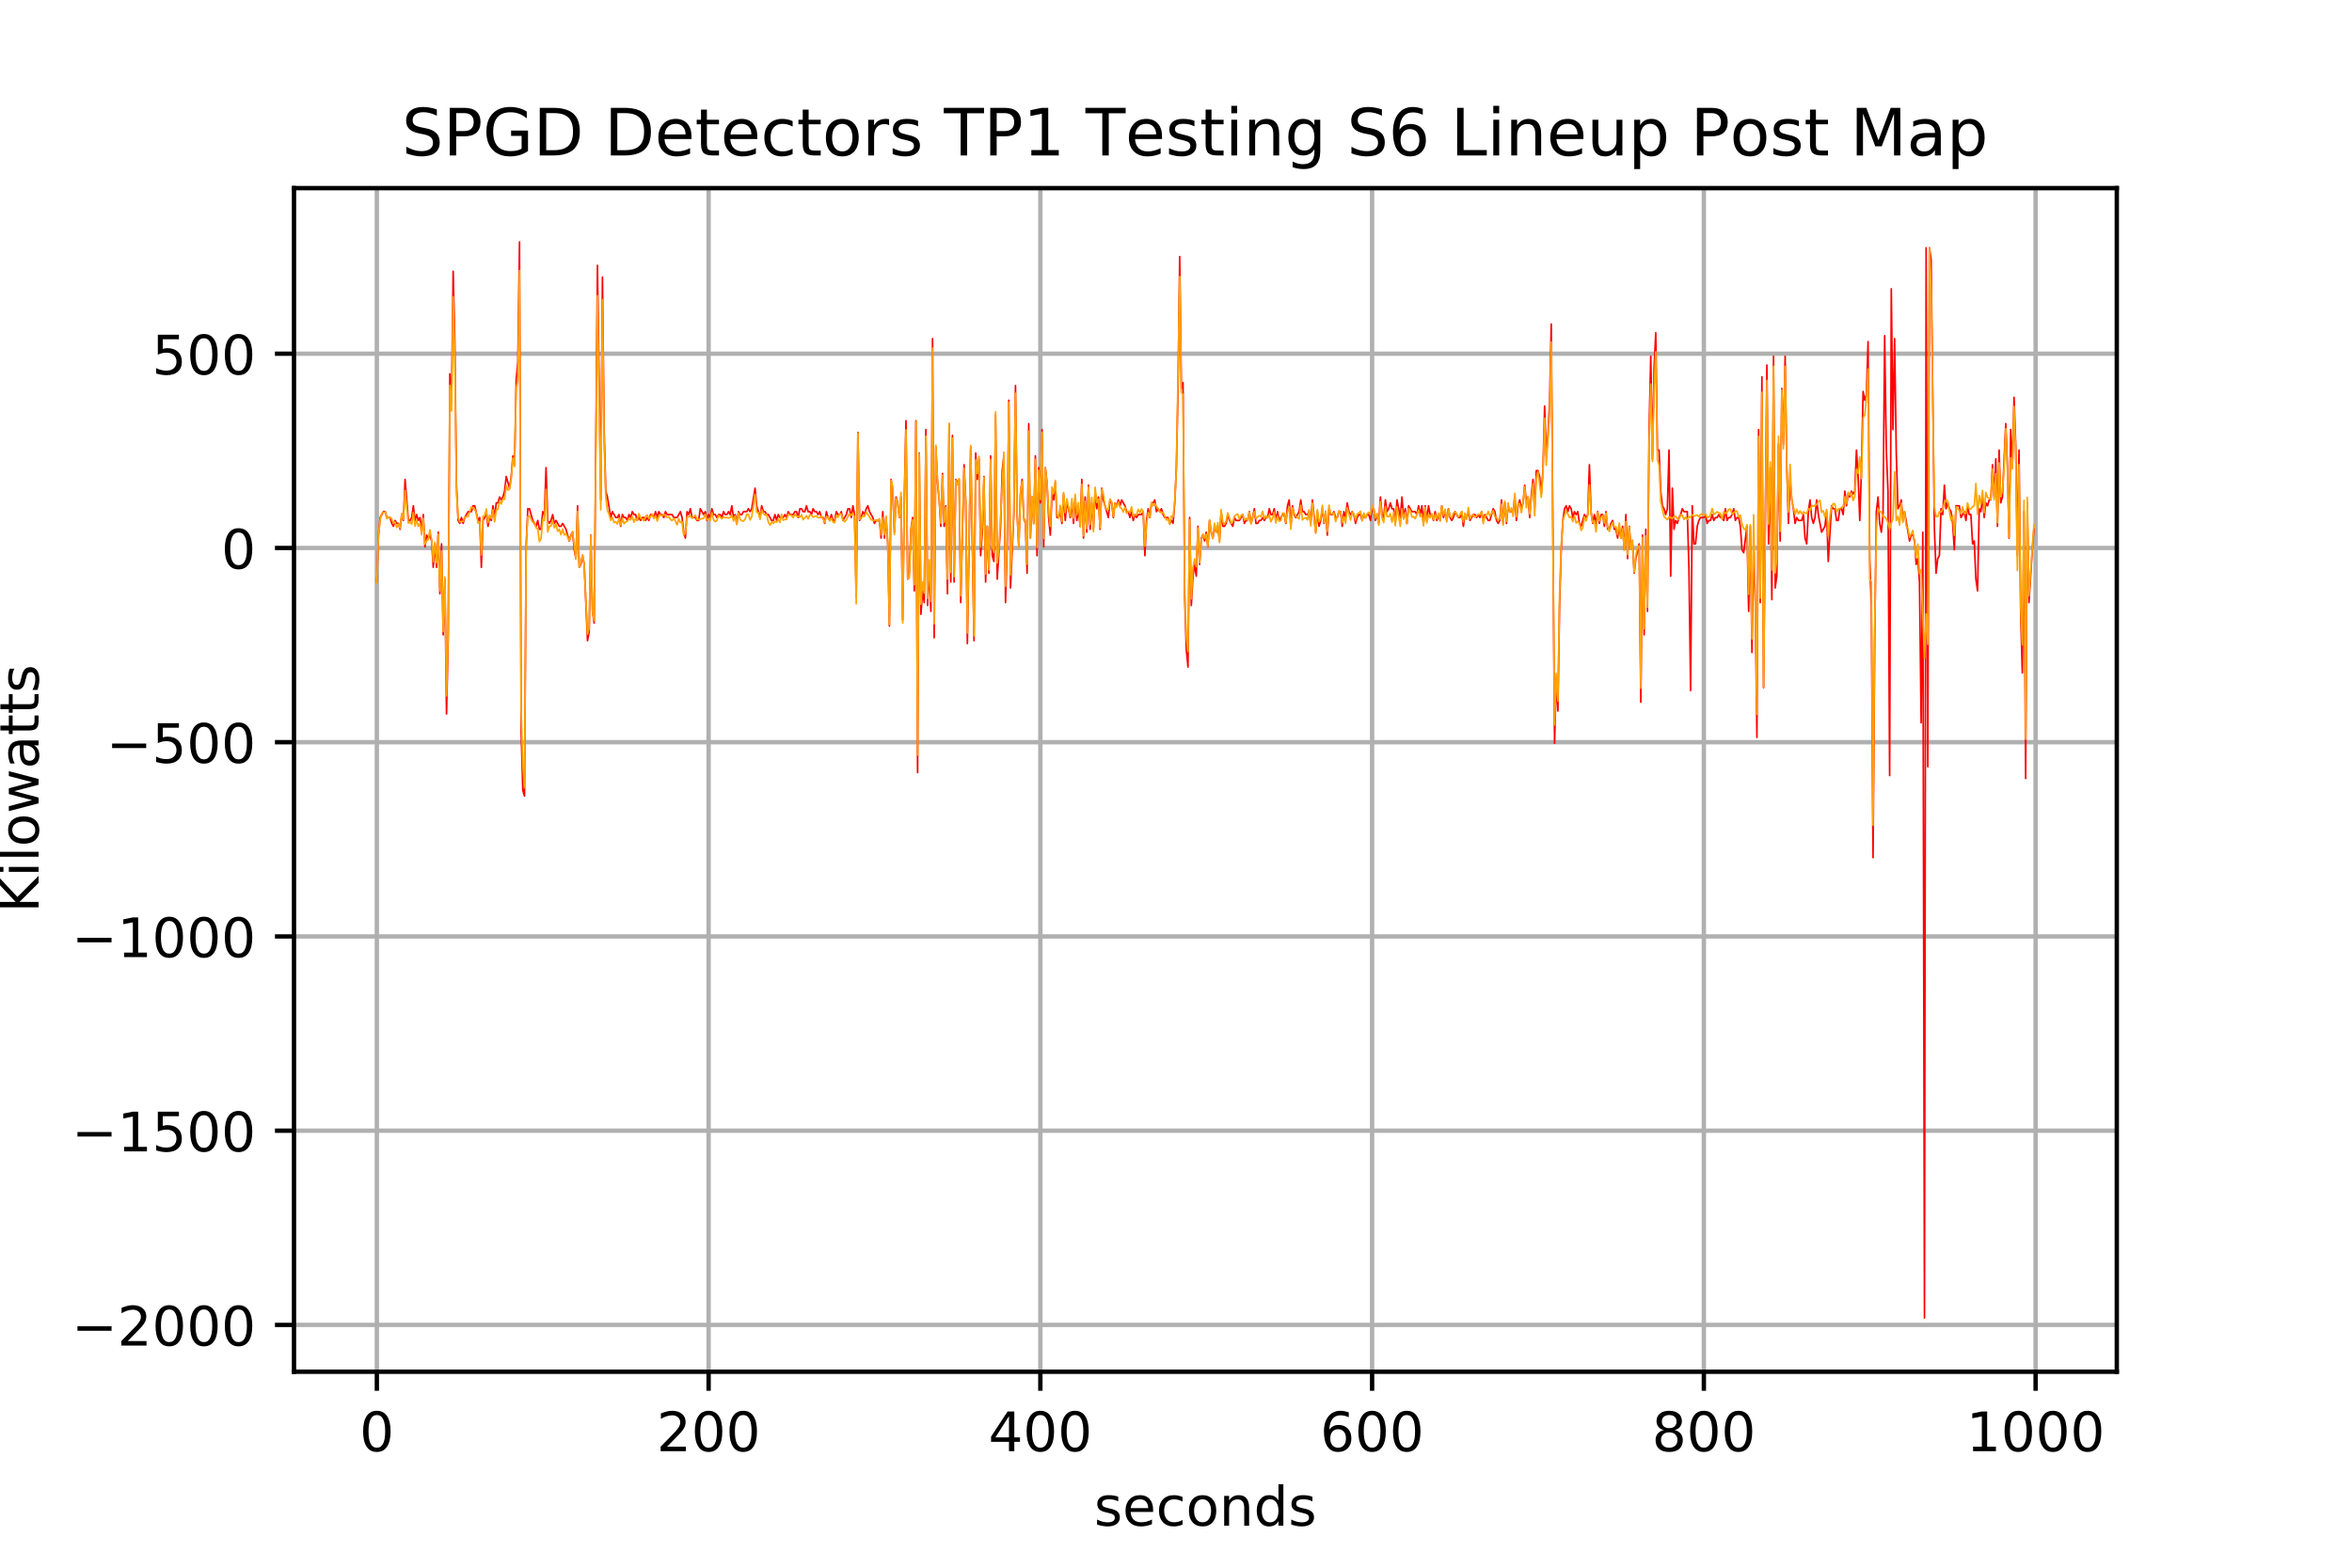 <?xml version="1.0" encoding="utf-8" standalone="no"?>
<!DOCTYPE svg PUBLIC "-//W3C//DTD SVG 1.1//EN"
  "http://www.w3.org/Graphics/SVG/1.1/DTD/svg11.dtd">
<!-- Created with matplotlib (http://matplotlib.org/) -->
<svg height="288pt" version="1.1" viewBox="0 0 432 288" width="432pt" xmlns="http://www.w3.org/2000/svg" xmlns:xlink="http://www.w3.org/1999/xlink">
 <defs>
  <style type="text/css">
*{stroke-linecap:butt;stroke-linejoin:round;}
  </style>
 </defs>
 <g id="figure_1">
  <g id="patch_1">
   <path d="M 0 288 
L 432 288 
L 432 0 
L 0 0 
z
" style="fill:#ffffff;"/>
  </g>
  <g id="axes_1">
   <g id="patch_2">
    <path d="M 54 252 
L 388.8 252 
L 388.8 34.56 
L 54 34.56 
z
" style="fill:#ffffff;"/>
   </g>
   <g id="matplotlib.axis_1">
    <g id="xtick_1">
     <g id="line2d_1">
      <path clip-path="url(#p60e25b8021)" d="M 69.218 252 
L 69.218 34.56 
" style="fill:none;stroke:#b0b0b0;stroke-linecap:square;stroke-width:0.8;"/>
     </g>
     <g id="line2d_2">
      <defs>
       <path d="M 0 0 
L 0 3.5 
" id="m011c976e9f" style="stroke:#000000;stroke-width:0.8;"/>
      </defs>
      <g>
       <use style="stroke:#000000;stroke-width:0.8;" x="69.218" xlink:href="#m011c976e9f" y="252"/>
      </g>
     </g>
     <g id="text_1">
      <!-- 0 -->
      <defs>
       <path d="M 31.781 66.406 
Q 24.172 66.406 20.328 58.906 
Q 16.5 51.422 16.5 36.375 
Q 16.5 21.391 20.328 13.891 
Q 24.172 6.391 31.781 6.391 
Q 39.453 6.391 43.281 13.891 
Q 47.125 21.391 47.125 36.375 
Q 47.125 51.422 43.281 58.906 
Q 39.453 66.406 31.781 66.406 
M 31.781 74.219 
Q 44.047 74.219 50.516 64.516 
Q 56.984 54.828 56.984 36.375 
Q 56.984 17.969 50.516 8.266 
Q 44.047 -1.422 31.781 -1.422 
Q 19.531 -1.422 13.062 8.266 
Q 6.594 17.969 6.594 36.375 
Q 6.594 54.828 13.062 64.516 
Q 19.531 74.219 31.781 74.219 
" id="DejaVuSans-30"/>
      </defs>
      <g transform="translate(66.037 266.598)scale(0.1 -0.1)">
       <use xlink:href="#DejaVuSans-30"/>
      </g>
     </g>
    </g>
    <g id="xtick_2">
     <g id="line2d_3">
      <path clip-path="url(#p60e25b8021)" d="M 130.152 252 
L 130.152 34.56 
" style="fill:none;stroke:#b0b0b0;stroke-linecap:square;stroke-width:0.8;"/>
     </g>
     <g id="line2d_4">
      <g>
       <use style="stroke:#000000;stroke-width:0.8;" x="130.152" xlink:href="#m011c976e9f" y="252"/>
      </g>
     </g>
     <g id="text_2">
      <!-- 200 -->
      <defs>
       <path d="M 19.188 8.297 
L 53.609 8.297 
L 53.609 0 
L 7.328 0 
L 7.328 8.297 
Q 12.938 14.109 22.625 23.891 
Q 32.328 33.688 34.812 36.531 
Q 39.547 41.844 41.422 45.531 
Q 43.312 49.219 43.312 52.781 
Q 43.312 58.594 39.234 62.25 
Q 35.156 65.922 28.609 65.922 
Q 23.969 65.922 18.812 64.312 
Q 13.672 62.703 7.812 59.422 
L 7.812 69.391 
Q 13.766 71.781 18.938 73 
Q 24.125 74.219 28.422 74.219 
Q 39.75 74.219 46.484 68.547 
Q 53.219 62.891 53.219 53.422 
Q 53.219 48.922 51.531 44.891 
Q 49.859 40.875 45.406 35.406 
Q 44.188 33.984 37.641 27.219 
Q 31.109 20.453 19.188 8.297 
" id="DejaVuSans-32"/>
      </defs>
      <g transform="translate(120.608 266.598)scale(0.1 -0.1)">
       <use xlink:href="#DejaVuSans-32"/>
       <use x="63.623" xlink:href="#DejaVuSans-30"/>
       <use x="127.246" xlink:href="#DejaVuSans-30"/>
      </g>
     </g>
    </g>
    <g id="xtick_3">
     <g id="line2d_5">
      <path clip-path="url(#p60e25b8021)" d="M 191.086 252 
L 191.086 34.56 
" style="fill:none;stroke:#b0b0b0;stroke-linecap:square;stroke-width:0.8;"/>
     </g>
     <g id="line2d_6">
      <g>
       <use style="stroke:#000000;stroke-width:0.8;" x="191.086" xlink:href="#m011c976e9f" y="252"/>
      </g>
     </g>
     <g id="text_3">
      <!-- 400 -->
      <defs>
       <path d="M 37.797 64.312 
L 12.891 25.391 
L 37.797 25.391 
z
M 35.203 72.906 
L 47.609 72.906 
L 47.609 25.391 
L 58.016 25.391 
L 58.016 17.188 
L 47.609 17.188 
L 47.609 0 
L 37.797 0 
L 37.797 17.188 
L 4.891 17.188 
L 4.891 26.703 
z
" id="DejaVuSans-34"/>
      </defs>
      <g transform="translate(181.542 266.598)scale(0.1 -0.1)">
       <use xlink:href="#DejaVuSans-34"/>
       <use x="63.623" xlink:href="#DejaVuSans-30"/>
       <use x="127.246" xlink:href="#DejaVuSans-30"/>
      </g>
     </g>
    </g>
    <g id="xtick_4">
     <g id="line2d_7">
      <path clip-path="url(#p60e25b8021)" d="M 252.019 252 
L 252.019 34.56 
" style="fill:none;stroke:#b0b0b0;stroke-linecap:square;stroke-width:0.8;"/>
     </g>
     <g id="line2d_8">
      <g>
       <use style="stroke:#000000;stroke-width:0.8;" x="252.019" xlink:href="#m011c976e9f" y="252"/>
      </g>
     </g>
     <g id="text_4">
      <!-- 600 -->
      <defs>
       <path d="M 33.016 40.375 
Q 26.375 40.375 22.484 35.828 
Q 18.609 31.297 18.609 23.391 
Q 18.609 15.531 22.484 10.953 
Q 26.375 6.391 33.016 6.391 
Q 39.656 6.391 43.531 10.953 
Q 47.406 15.531 47.406 23.391 
Q 47.406 31.297 43.531 35.828 
Q 39.656 40.375 33.016 40.375 
M 52.594 71.297 
L 52.594 62.312 
Q 48.875 64.062 45.094 64.984 
Q 41.312 65.922 37.594 65.922 
Q 27.828 65.922 22.672 59.328 
Q 17.531 52.734 16.797 39.406 
Q 19.672 43.656 24.016 45.922 
Q 28.375 48.188 33.594 48.188 
Q 44.578 48.188 50.953 41.516 
Q 57.328 34.859 57.328 23.391 
Q 57.328 12.156 50.688 5.359 
Q 44.047 -1.422 33.016 -1.422 
Q 20.359 -1.422 13.672 8.266 
Q 6.984 17.969 6.984 36.375 
Q 6.984 53.656 15.188 63.938 
Q 23.391 74.219 37.203 74.219 
Q 40.922 74.219 44.703 73.484 
Q 48.484 72.75 52.594 71.297 
" id="DejaVuSans-36"/>
      </defs>
      <g transform="translate(242.475 266.598)scale(0.1 -0.1)">
       <use xlink:href="#DejaVuSans-36"/>
       <use x="63.623" xlink:href="#DejaVuSans-30"/>
       <use x="127.246" xlink:href="#DejaVuSans-30"/>
      </g>
     </g>
    </g>
    <g id="xtick_5">
     <g id="line2d_9">
      <path clip-path="url(#p60e25b8021)" d="M 312.953 252 
L 312.953 34.56 
" style="fill:none;stroke:#b0b0b0;stroke-linecap:square;stroke-width:0.8;"/>
     </g>
     <g id="line2d_10">
      <g>
       <use style="stroke:#000000;stroke-width:0.8;" x="312.953" xlink:href="#m011c976e9f" y="252"/>
      </g>
     </g>
     <g id="text_5">
      <!-- 800 -->
      <defs>
       <path d="M 31.781 34.625 
Q 24.75 34.625 20.719 30.859 
Q 16.703 27.094 16.703 20.516 
Q 16.703 13.922 20.719 10.156 
Q 24.75 6.391 31.781 6.391 
Q 38.812 6.391 42.859 10.172 
Q 46.922 13.969 46.922 20.516 
Q 46.922 27.094 42.891 30.859 
Q 38.875 34.625 31.781 34.625 
M 21.922 38.812 
Q 15.578 40.375 12.031 44.719 
Q 8.5 49.078 8.5 55.328 
Q 8.5 64.062 14.719 69.141 
Q 20.953 74.219 31.781 74.219 
Q 42.672 74.219 48.875 69.141 
Q 55.078 64.062 55.078 55.328 
Q 55.078 49.078 51.531 44.719 
Q 48 40.375 41.703 38.812 
Q 48.828 37.156 52.797 32.312 
Q 56.781 27.484 56.781 20.516 
Q 56.781 9.906 50.312 4.234 
Q 43.844 -1.422 31.781 -1.422 
Q 19.734 -1.422 13.25 4.234 
Q 6.781 9.906 6.781 20.516 
Q 6.781 27.484 10.781 32.312 
Q 14.797 37.156 21.922 38.812 
M 18.312 54.391 
Q 18.312 48.734 21.844 45.562 
Q 25.391 42.391 31.781 42.391 
Q 38.141 42.391 41.719 45.562 
Q 45.312 48.734 45.312 54.391 
Q 45.312 60.062 41.719 63.234 
Q 38.141 66.406 31.781 66.406 
Q 25.391 66.406 21.844 63.234 
Q 18.312 60.062 18.312 54.391 
" id="DejaVuSans-38"/>
      </defs>
      <g transform="translate(303.409 266.598)scale(0.1 -0.1)">
       <use xlink:href="#DejaVuSans-38"/>
       <use x="63.623" xlink:href="#DejaVuSans-30"/>
       <use x="127.246" xlink:href="#DejaVuSans-30"/>
      </g>
     </g>
    </g>
    <g id="xtick_6">
     <g id="line2d_11">
      <path clip-path="url(#p60e25b8021)" d="M 373.886 252 
L 373.886 34.56 
" style="fill:none;stroke:#b0b0b0;stroke-linecap:square;stroke-width:0.8;"/>
     </g>
     <g id="line2d_12">
      <g>
       <use style="stroke:#000000;stroke-width:0.8;" x="373.886" xlink:href="#m011c976e9f" y="252"/>
      </g>
     </g>
     <g id="text_6">
      <!-- 1000 -->
      <defs>
       <path d="M 12.406 8.297 
L 28.516 8.297 
L 28.516 63.922 
L 10.984 60.406 
L 10.984 69.391 
L 28.422 72.906 
L 38.281 72.906 
L 38.281 8.297 
L 54.391 8.297 
L 54.391 0 
L 12.406 0 
z
" id="DejaVuSans-31"/>
      </defs>
      <g transform="translate(361.161 266.598)scale(0.1 -0.1)">
       <use xlink:href="#DejaVuSans-31"/>
       <use x="63.623" xlink:href="#DejaVuSans-30"/>
       <use x="127.246" xlink:href="#DejaVuSans-30"/>
       <use x="190.869" xlink:href="#DejaVuSans-30"/>
      </g>
     </g>
    </g>
    <g id="text_7">
     <!-- seconds -->
     <defs>
      <path d="M 44.281 53.078 
L 44.281 44.578 
Q 40.484 46.531 36.375 47.5 
Q 32.281 48.484 27.875 48.484 
Q 21.188 48.484 17.844 46.438 
Q 14.5 44.391 14.5 40.281 
Q 14.5 37.156 16.891 35.375 
Q 19.281 33.594 26.516 31.984 
L 29.594 31.297 
Q 39.156 29.25 43.188 25.516 
Q 47.219 21.781 47.219 15.094 
Q 47.219 7.469 41.188 3.016 
Q 35.156 -1.422 24.609 -1.422 
Q 20.219 -1.422 15.453 -0.562 
Q 10.688 0.297 5.422 2 
L 5.422 11.281 
Q 10.406 8.688 15.234 7.391 
Q 20.062 6.109 24.812 6.109 
Q 31.156 6.109 34.562 8.281 
Q 37.984 10.453 37.984 14.406 
Q 37.984 18.062 35.516 20.016 
Q 33.062 21.969 24.703 23.781 
L 21.578 24.516 
Q 13.234 26.266 9.516 29.906 
Q 5.812 33.547 5.812 39.891 
Q 5.812 47.609 11.281 51.797 
Q 16.75 56 26.812 56 
Q 31.781 56 36.172 55.266 
Q 40.578 54.547 44.281 53.078 
" id="DejaVuSans-73"/>
      <path d="M 56.203 29.594 
L 56.203 25.203 
L 14.891 25.203 
Q 15.484 15.922 20.484 11.062 
Q 25.484 6.203 34.422 6.203 
Q 39.594 6.203 44.453 7.469 
Q 49.312 8.734 54.109 11.281 
L 54.109 2.781 
Q 49.266 0.734 44.188 -0.344 
Q 39.109 -1.422 33.891 -1.422 
Q 20.797 -1.422 13.156 6.188 
Q 5.516 13.812 5.516 26.812 
Q 5.516 40.234 12.766 48.109 
Q 20.016 56 32.328 56 
Q 43.359 56 49.781 48.891 
Q 56.203 41.797 56.203 29.594 
M 47.219 32.234 
Q 47.125 39.594 43.094 43.984 
Q 39.062 48.391 32.422 48.391 
Q 24.906 48.391 20.391 44.141 
Q 15.875 39.891 15.188 32.172 
z
" id="DejaVuSans-65"/>
      <path d="M 48.781 52.594 
L 48.781 44.188 
Q 44.969 46.297 41.141 47.344 
Q 37.312 48.391 33.406 48.391 
Q 24.656 48.391 19.812 42.844 
Q 14.984 37.312 14.984 27.297 
Q 14.984 17.281 19.812 11.734 
Q 24.656 6.203 33.406 6.203 
Q 37.312 6.203 41.141 7.25 
Q 44.969 8.297 48.781 10.406 
L 48.781 2.094 
Q 45.016 0.344 40.984 -0.531 
Q 36.969 -1.422 32.422 -1.422 
Q 20.062 -1.422 12.781 6.344 
Q 5.516 14.109 5.516 27.297 
Q 5.516 40.672 12.859 48.328 
Q 20.219 56 33.016 56 
Q 37.156 56 41.109 55.141 
Q 45.062 54.297 48.781 52.594 
" id="DejaVuSans-63"/>
      <path d="M 30.609 48.391 
Q 23.391 48.391 19.188 42.75 
Q 14.984 37.109 14.984 27.297 
Q 14.984 17.484 19.156 11.844 
Q 23.344 6.203 30.609 6.203 
Q 37.797 6.203 41.984 11.859 
Q 46.188 17.531 46.188 27.297 
Q 46.188 37.016 41.984 42.703 
Q 37.797 48.391 30.609 48.391 
M 30.609 56 
Q 42.328 56 49.016 48.375 
Q 55.719 40.766 55.719 27.297 
Q 55.719 13.875 49.016 6.219 
Q 42.328 -1.422 30.609 -1.422 
Q 18.844 -1.422 12.172 6.219 
Q 5.516 13.875 5.516 27.297 
Q 5.516 40.766 12.172 48.375 
Q 18.844 56 30.609 56 
" id="DejaVuSans-6f"/>
      <path d="M 54.891 33.016 
L 54.891 0 
L 45.906 0 
L 45.906 32.719 
Q 45.906 40.484 42.875 44.328 
Q 39.844 48.188 33.797 48.188 
Q 26.516 48.188 22.312 43.547 
Q 18.109 38.922 18.109 30.906 
L 18.109 0 
L 9.078 0 
L 9.078 54.688 
L 18.109 54.688 
L 18.109 46.188 
Q 21.344 51.125 25.703 53.562 
Q 30.078 56 35.797 56 
Q 45.219 56 50.047 50.172 
Q 54.891 44.344 54.891 33.016 
" id="DejaVuSans-6e"/>
      <path d="M 45.406 46.391 
L 45.406 75.984 
L 54.391 75.984 
L 54.391 0 
L 45.406 0 
L 45.406 8.203 
Q 42.578 3.328 38.25 0.953 
Q 33.938 -1.422 27.875 -1.422 
Q 17.969 -1.422 11.734 6.484 
Q 5.516 14.406 5.516 27.297 
Q 5.516 40.188 11.734 48.094 
Q 17.969 56 27.875 56 
Q 33.938 56 38.25 53.625 
Q 42.578 51.266 45.406 46.391 
M 14.797 27.297 
Q 14.797 17.391 18.875 11.75 
Q 22.953 6.109 30.078 6.109 
Q 37.203 6.109 41.297 11.75 
Q 45.406 17.391 45.406 27.297 
Q 45.406 37.203 41.297 42.844 
Q 37.203 48.484 30.078 48.484 
Q 22.953 48.484 18.875 42.844 
Q 14.797 37.203 14.797 27.297 
" id="DejaVuSans-64"/>
     </defs>
     <g transform="translate(200.963 280.277)scale(0.1 -0.1)">
      <use xlink:href="#DejaVuSans-73"/>
      <use x="52.1" xlink:href="#DejaVuSans-65"/>
      <use x="113.623" xlink:href="#DejaVuSans-63"/>
      <use x="168.604" xlink:href="#DejaVuSans-6f"/>
      <use x="229.785" xlink:href="#DejaVuSans-6e"/>
      <use x="293.164" xlink:href="#DejaVuSans-64"/>
      <use x="356.641" xlink:href="#DejaVuSans-73"/>
     </g>
    </g>
   </g>
   <g id="matplotlib.axis_2">
    <g id="ytick_1">
     <g id="line2d_13">
      <path clip-path="url(#p60e25b8021)" d="M 54 243.398 
L 388.8 243.398 
" style="fill:none;stroke:#b0b0b0;stroke-linecap:square;stroke-width:0.8;"/>
     </g>
     <g id="line2d_14">
      <defs>
       <path d="M 0 0 
L -3.5 0 
" id="mebaac37afb" style="stroke:#000000;stroke-width:0.8;"/>
      </defs>
      <g>
       <use style="stroke:#000000;stroke-width:0.8;" x="54" xlink:href="#mebaac37afb" y="243.398"/>
      </g>
     </g>
     <g id="text_8">
      <!-- −2000 -->
      <defs>
       <path d="M 10.594 35.5 
L 73.188 35.5 
L 73.188 27.203 
L 10.594 27.203 
z
" id="DejaVuSans-2212"/>
      </defs>
      <g transform="translate(13.17 247.197)scale(0.1 -0.1)">
       <use xlink:href="#DejaVuSans-2212"/>
       <use x="83.789" xlink:href="#DejaVuSans-32"/>
       <use x="147.412" xlink:href="#DejaVuSans-30"/>
       <use x="211.035" xlink:href="#DejaVuSans-30"/>
       <use x="274.658" xlink:href="#DejaVuSans-30"/>
      </g>
     </g>
    </g>
    <g id="ytick_2">
     <g id="line2d_15">
      <path clip-path="url(#p60e25b8021)" d="M 54 207.715 
L 388.8 207.715 
" style="fill:none;stroke:#b0b0b0;stroke-linecap:square;stroke-width:0.8;"/>
     </g>
     <g id="line2d_16">
      <g>
       <use style="stroke:#000000;stroke-width:0.8;" x="54" xlink:href="#mebaac37afb" y="207.715"/>
      </g>
     </g>
     <g id="text_9">
      <!-- −1500 -->
      <defs>
       <path d="M 10.797 72.906 
L 49.516 72.906 
L 49.516 64.594 
L 19.828 64.594 
L 19.828 46.734 
Q 21.969 47.469 24.109 47.828 
Q 26.266 48.188 28.422 48.188 
Q 40.625 48.188 47.75 41.5 
Q 54.891 34.812 54.891 23.391 
Q 54.891 11.625 47.562 5.094 
Q 40.234 -1.422 26.906 -1.422 
Q 22.312 -1.422 17.547 -0.641 
Q 12.797 0.141 7.719 1.703 
L 7.719 11.625 
Q 12.109 9.234 16.797 8.062 
Q 21.484 6.891 26.703 6.891 
Q 35.156 6.891 40.078 11.328 
Q 45.016 15.766 45.016 23.391 
Q 45.016 31 40.078 35.438 
Q 35.156 39.891 26.703 39.891 
Q 22.75 39.891 18.812 39.016 
Q 14.891 38.141 10.797 36.281 
z
" id="DejaVuSans-35"/>
      </defs>
      <g transform="translate(13.17 211.514)scale(0.1 -0.1)">
       <use xlink:href="#DejaVuSans-2212"/>
       <use x="83.789" xlink:href="#DejaVuSans-31"/>
       <use x="147.412" xlink:href="#DejaVuSans-35"/>
       <use x="211.035" xlink:href="#DejaVuSans-30"/>
       <use x="274.658" xlink:href="#DejaVuSans-30"/>
      </g>
     </g>
    </g>
    <g id="ytick_3">
     <g id="line2d_17">
      <path clip-path="url(#p60e25b8021)" d="M 54 172.031 
L 388.8 172.031 
" style="fill:none;stroke:#b0b0b0;stroke-linecap:square;stroke-width:0.8;"/>
     </g>
     <g id="line2d_18">
      <g>
       <use style="stroke:#000000;stroke-width:0.8;" x="54" xlink:href="#mebaac37afb" y="172.031"/>
      </g>
     </g>
     <g id="text_10">
      <!-- −1000 -->
      <g transform="translate(13.17 175.831)scale(0.1 -0.1)">
       <use xlink:href="#DejaVuSans-2212"/>
       <use x="83.789" xlink:href="#DejaVuSans-31"/>
       <use x="147.412" xlink:href="#DejaVuSans-30"/>
       <use x="211.035" xlink:href="#DejaVuSans-30"/>
       <use x="274.658" xlink:href="#DejaVuSans-30"/>
      </g>
     </g>
    </g>
    <g id="ytick_4">
     <g id="line2d_19">
      <path clip-path="url(#p60e25b8021)" d="M 54 136.348 
L 388.8 136.348 
" style="fill:none;stroke:#b0b0b0;stroke-linecap:square;stroke-width:0.8;"/>
     </g>
     <g id="line2d_20">
      <g>
       <use style="stroke:#000000;stroke-width:0.8;" x="54" xlink:href="#mebaac37afb" y="136.348"/>
      </g>
     </g>
     <g id="text_11">
      <!-- −500 -->
      <g transform="translate(19.533 140.147)scale(0.1 -0.1)">
       <use xlink:href="#DejaVuSans-2212"/>
       <use x="83.789" xlink:href="#DejaVuSans-35"/>
       <use x="147.412" xlink:href="#DejaVuSans-30"/>
       <use x="211.035" xlink:href="#DejaVuSans-30"/>
      </g>
     </g>
    </g>
    <g id="ytick_5">
     <g id="line2d_21">
      <path clip-path="url(#p60e25b8021)" d="M 54 100.665 
L 388.8 100.665 
" style="fill:none;stroke:#b0b0b0;stroke-linecap:square;stroke-width:0.8;"/>
     </g>
     <g id="line2d_22">
      <g>
       <use style="stroke:#000000;stroke-width:0.8;" x="54" xlink:href="#mebaac37afb" y="100.665"/>
      </g>
     </g>
     <g id="text_12">
      <!-- 0 -->
      <g transform="translate(40.638 104.464)scale(0.1 -0.1)">
       <use xlink:href="#DejaVuSans-30"/>
      </g>
     </g>
    </g>
    <g id="ytick_6">
     <g id="line2d_23">
      <path clip-path="url(#p60e25b8021)" d="M 54 64.981 
L 388.8 64.981 
" style="fill:none;stroke:#b0b0b0;stroke-linecap:square;stroke-width:0.8;"/>
     </g>
     <g id="line2d_24">
      <g>
       <use style="stroke:#000000;stroke-width:0.8;" x="54" xlink:href="#mebaac37afb" y="64.981"/>
      </g>
     </g>
     <g id="text_13">
      <!-- 500 -->
      <g transform="translate(27.913 68.78)scale(0.1 -0.1)">
       <use xlink:href="#DejaVuSans-35"/>
       <use x="63.623" xlink:href="#DejaVuSans-30"/>
       <use x="127.246" xlink:href="#DejaVuSans-30"/>
      </g>
     </g>
    </g>
    <g id="text_14">
     <!-- Kilowatts  -->
     <defs>
      <path d="M 9.812 72.906 
L 19.672 72.906 
L 19.672 42.094 
L 52.391 72.906 
L 65.094 72.906 
L 28.906 38.922 
L 67.672 0 
L 54.688 0 
L 19.672 35.109 
L 19.672 0 
L 9.812 0 
z
" id="DejaVuSans-4b"/>
      <path d="M 9.422 54.688 
L 18.406 54.688 
L 18.406 0 
L 9.422 0 
z
M 9.422 75.984 
L 18.406 75.984 
L 18.406 64.594 
L 9.422 64.594 
z
" id="DejaVuSans-69"/>
      <path d="M 9.422 75.984 
L 18.406 75.984 
L 18.406 0 
L 9.422 0 
z
" id="DejaVuSans-6c"/>
      <path d="M 4.203 54.688 
L 13.188 54.688 
L 24.422 12.016 
L 35.594 54.688 
L 46.188 54.688 
L 57.422 12.016 
L 68.609 54.688 
L 77.594 54.688 
L 63.281 0 
L 52.688 0 
L 40.922 44.828 
L 29.109 0 
L 18.5 0 
z
" id="DejaVuSans-77"/>
      <path d="M 34.281 27.484 
Q 23.391 27.484 19.188 25 
Q 14.984 22.516 14.984 16.5 
Q 14.984 11.719 18.141 8.906 
Q 21.297 6.109 26.703 6.109 
Q 34.188 6.109 38.703 11.406 
Q 43.219 16.703 43.219 25.484 
L 43.219 27.484 
z
M 52.203 31.203 
L 52.203 0 
L 43.219 0 
L 43.219 8.297 
Q 40.141 3.328 35.547 0.953 
Q 30.953 -1.422 24.312 -1.422 
Q 15.922 -1.422 10.953 3.297 
Q 6 8.016 6 15.922 
Q 6 25.141 12.172 29.828 
Q 18.359 34.516 30.609 34.516 
L 43.219 34.516 
L 43.219 35.406 
Q 43.219 41.609 39.141 45 
Q 35.062 48.391 27.688 48.391 
Q 23 48.391 18.547 47.266 
Q 14.109 46.141 10.016 43.891 
L 10.016 52.203 
Q 14.938 54.109 19.578 55.047 
Q 24.219 56 28.609 56 
Q 40.484 56 46.344 49.844 
Q 52.203 43.703 52.203 31.203 
" id="DejaVuSans-61"/>
      <path d="M 18.312 70.219 
L 18.312 54.688 
L 36.812 54.688 
L 36.812 47.703 
L 18.312 47.703 
L 18.312 18.016 
Q 18.312 11.328 20.141 9.422 
Q 21.969 7.516 27.594 7.516 
L 36.812 7.516 
L 36.812 0 
L 27.594 0 
Q 17.188 0 13.234 3.875 
Q 9.281 7.766 9.281 18.016 
L 9.281 47.703 
L 2.688 47.703 
L 2.688 54.688 
L 9.281 54.688 
L 9.281 70.219 
z
" id="DejaVuSans-74"/>
      <path id="DejaVuSans-20"/>
     </defs>
     <g transform="translate(7.091 167.664)rotate(-90)scale(0.1 -0.1)">
      <use xlink:href="#DejaVuSans-4b"/>
      <use x="65.576" xlink:href="#DejaVuSans-69"/>
      <use x="93.359" xlink:href="#DejaVuSans-6c"/>
      <use x="121.143" xlink:href="#DejaVuSans-6f"/>
      <use x="182.324" xlink:href="#DejaVuSans-77"/>
      <use x="264.111" xlink:href="#DejaVuSans-61"/>
      <use x="325.391" xlink:href="#DejaVuSans-74"/>
      <use x="364.6" xlink:href="#DejaVuSans-74"/>
      <use x="403.809" xlink:href="#DejaVuSans-73"/>
      <use x="455.908" xlink:href="#DejaVuSans-20"/>
     </g>
    </g>
   </g>
   <g id="line2d_25">
    <path clip-path="url(#p60e25b8021)" d="M 69.218 106.923 
L 69.523 98.305 
L 69.828 95.074 
L 70.437 93.996 
L 70.742 93.996 
L 71.046 95.074 
L 71.656 95.074 
L 71.96 96.151 
L 72.265 96.69 
L 72.57 95.612 
L 72.874 96.151 
L 73.179 96.151 
L 73.484 97.228 
L 73.788 94.535 
L 74.093 95.612 
L 74.398 88.072 
L 75.007 95.612 
L 75.312 95.612 
L 75.616 95.074 
L 75.921 92.919 
L 76.226 95.612 
L 76.53 94.535 
L 76.835 95.612 
L 77.14 95.074 
L 77.444 97.767 
L 77.749 94.535 
L 78.054 100.46 
L 78.358 98.305 
L 78.663 98.844 
L 78.968 98.305 
L 79.272 99.383 
L 79.577 104.23 
L 79.882 99.921 
L 80.186 104.23 
L 80.491 97.767 
L 80.796 109.078 
L 81.1 99.921 
L 81.405 116.618 
L 81.71 106.385 
L 82.014 131.161 
L 82.319 117.157 
L 82.624 68.681 
L 82.928 74.068 
L 83.233 49.83 
L 83.538 62.757 
L 83.842 89.149 
L 84.147 95.612 
L 84.452 96.151 
L 84.756 95.074 
L 85.061 96.151 
L 85.366 95.074 
L 85.975 93.996 
L 86.584 93.996 
L 86.889 92.919 
L 87.194 92.919 
L 87.803 95.612 
L 88.108 95.074 
L 88.412 104.23 
L 88.717 95.612 
L 89.022 95.074 
L 89.326 93.996 
L 89.631 96.69 
L 89.936 95.074 
L 90.24 95.612 
L 90.545 92.919 
L 90.85 95.074 
L 91.154 92.381 
L 91.459 92.381 
L 91.764 91.303 
L 92.068 91.842 
L 92.373 91.303 
L 92.678 90.226 
L 92.982 87.533 
L 93.592 89.688 
L 93.896 87.533 
L 94.201 83.763 
L 94.506 85.379 
L 94.81 69.759 
L 95.115 66.527 
L 95.42 44.444 
L 95.724 134.393 
L 96.029 145.165 
L 96.334 146.242 
L 96.638 100.46 
L 96.943 93.458 
L 97.248 93.458 
L 97.857 95.612 
L 98.466 96.69 
L 98.771 95.612 
L 99.076 97.228 
L 99.38 97.228 
L 99.685 93.996 
L 99.99 94.535 
L 100.294 85.917 
L 100.599 95.612 
L 100.904 96.151 
L 101.208 95.612 
L 101.513 94.535 
L 101.818 96.151 
L 102.122 95.612 
L 102.732 96.69 
L 103.036 96.69 
L 103.341 96.151 
L 103.95 97.228 
L 104.56 99.383 
L 104.864 98.305 
L 105.169 97.767 
L 105.474 100.999 
L 105.778 102.614 
L 106.083 92.919 
L 106.388 104.23 
L 106.692 103.692 
L 106.997 102.076 
L 107.302 103.692 
L 107.911 117.696 
L 108.216 116.08 
L 108.52 98.305 
L 108.825 112.309 
L 109.13 114.464 
L 109.739 48.753 
L 110.348 91.842 
L 110.653 50.907 
L 110.958 78.915 
L 111.262 90.226 
L 111.567 91.303 
L 112.176 95.074 
L 112.481 93.996 
L 113.09 95.074 
L 113.395 95.074 
L 113.7 94.535 
L 114.004 96.69 
L 114.309 94.535 
L 114.614 95.074 
L 114.918 95.074 
L 115.223 95.612 
L 115.528 94.535 
L 115.832 95.074 
L 116.137 93.996 
L 116.442 94.535 
L 116.746 94.535 
L 117.051 95.612 
L 117.356 95.074 
L 117.66 95.612 
L 117.965 95.074 
L 118.27 95.074 
L 118.574 95.612 
L 118.879 95.074 
L 119.184 95.612 
L 119.488 94.535 
L 119.793 94.535 
L 120.098 95.074 
L 120.402 93.996 
L 120.707 95.074 
L 121.012 93.996 
L 121.316 94.535 
L 121.621 94.535 
L 121.926 95.074 
L 122.23 93.996 
L 122.535 94.535 
L 123.449 94.535 
L 123.754 95.074 
L 124.363 95.074 
L 124.972 93.996 
L 125.277 95.074 
L 125.582 97.767 
L 125.886 98.844 
L 126.191 93.996 
L 126.496 94.535 
L 126.8 93.458 
L 127.105 95.074 
L 127.714 95.074 
L 128.019 95.612 
L 128.324 95.612 
L 128.629 93.458 
L 129.238 94.535 
L 129.543 93.996 
L 129.847 95.612 
L 130.152 94.535 
L 130.457 95.074 
L 130.761 93.458 
L 131.066 94.535 
L 131.371 94.535 
L 131.675 95.074 
L 131.98 94.535 
L 132.285 94.535 
L 132.589 95.074 
L 132.894 93.996 
L 133.199 94.535 
L 133.503 94.535 
L 133.808 93.996 
L 134.113 94.535 
L 134.417 92.919 
L 134.722 95.074 
L 135.027 94.535 
L 135.331 96.151 
L 135.636 93.996 
L 135.941 94.535 
L 136.245 94.535 
L 136.55 93.996 
L 137.159 93.996 
L 137.464 93.458 
L 137.769 93.996 
L 138.073 93.458 
L 138.683 89.688 
L 138.987 92.919 
L 139.597 95.074 
L 139.901 92.919 
L 140.206 93.996 
L 140.511 93.996 
L 140.815 94.535 
L 141.12 94.535 
L 141.729 95.612 
L 142.034 95.612 
L 142.339 94.535 
L 142.643 95.612 
L 142.948 94.535 
L 143.253 95.074 
L 143.862 95.074 
L 144.167 94.535 
L 144.471 95.074 
L 144.776 93.996 
L 145.081 94.535 
L 145.69 94.535 
L 145.995 93.996 
L 146.299 93.996 
L 146.604 95.074 
L 146.909 93.458 
L 147.213 93.458 
L 147.518 93.996 
L 147.823 93.996 
L 148.127 92.919 
L 148.432 93.996 
L 148.737 93.996 
L 149.041 94.535 
L 149.346 93.458 
L 149.651 93.996 
L 149.955 93.996 
L 150.26 94.535 
L 150.565 93.996 
L 150.869 95.074 
L 151.174 95.074 
L 151.479 96.151 
L 151.783 93.996 
L 152.088 95.074 
L 152.393 95.612 
L 152.697 94.535 
L 153.002 95.612 
L 153.307 95.612 
L 153.611 93.996 
L 153.916 94.535 
L 154.221 94.535 
L 154.525 93.996 
L 154.83 95.612 
L 155.439 94.535 
L 155.744 93.458 
L 156.049 93.458 
L 156.353 95.074 
L 156.658 92.919 
L 156.963 94.535 
L 157.267 109.616 
L 157.572 79.454 
L 157.877 95.612 
L 158.181 95.074 
L 158.486 93.996 
L 158.791 94.535 
L 159.095 93.458 
L 159.4 92.919 
L 159.705 93.996 
L 160.314 95.074 
L 160.619 96.151 
L 160.923 95.612 
L 161.533 95.612 
L 161.837 98.844 
L 162.142 93.996 
L 162.447 98.844 
L 162.751 95.074 
L 163.056 99.921 
L 163.361 115.003 
L 163.665 88.072 
L 163.97 90.226 
L 164.275 97.767 
L 164.579 91.303 
L 164.884 92.381 
L 165.189 95.074 
L 165.493 91.303 
L 165.798 113.925 
L 166.103 91.303 
L 166.407 77.299 
L 166.712 106.385 
L 167.017 105.307 
L 167.321 97.228 
L 167.626 95.074 
L 167.931 108.539 
L 168.235 77.299 
L 168.54 141.933 
L 168.845 83.224 
L 169.149 112.848 
L 169.454 108.539 
L 169.759 110.694 
L 170.063 78.915 
L 170.368 111.232 
L 170.673 104.769 
L 170.977 112.309 
L 171.282 62.218 
L 171.587 117.157 
L 171.891 82.147 
L 172.196 88.61 
L 172.501 91.842 
L 172.805 96.69 
L 173.11 86.994 
L 173.415 96.69 
L 173.719 92.919 
L 174.024 109.078 
L 174.329 77.838 
L 174.633 106.923 
L 174.938 79.992 
L 175.243 106.923 
L 175.547 88.072 
L 175.852 88.61 
L 176.157 88.072 
L 176.461 110.694 
L 177.071 85.379 
L 177.375 91.842 
L 177.68 118.234 
L 178.289 82.147 
L 178.899 117.696 
L 179.203 83.224 
L 179.508 88.072 
L 179.813 84.301 
L 180.117 102.076 
L 180.422 97.767 
L 180.727 87.533 
L 181.031 106.923 
L 181.336 96.69 
L 181.641 105.307 
L 181.945 83.763 
L 182.25 102.076 
L 182.555 103.153 
L 182.859 76.222 
L 183.164 106.385 
L 183.773 96.69 
L 184.078 86.456 
L 184.383 83.763 
L 184.687 110.694 
L 184.992 99.921 
L 185.297 73.529 
L 185.601 108.001 
L 186.211 94.535 
L 186.515 70.836 
L 186.82 94.535 
L 187.125 100.46 
L 187.429 90.765 
L 187.734 88.072 
L 188.039 95.074 
L 188.343 96.151 
L 188.648 105.307 
L 188.953 77.838 
L 189.257 98.844 
L 189.562 91.303 
L 189.867 96.151 
L 190.171 83.763 
L 190.476 102.076 
L 190.781 85.917 
L 191.086 92.381 
L 191.39 78.915 
L 191.695 100.46 
L 192 85.917 
L 192.304 88.61 
L 192.609 95.074 
L 192.914 98.305 
L 193.218 90.765 
L 193.523 91.842 
L 193.828 88.61 
L 194.132 95.074 
L 194.437 95.074 
L 194.742 93.996 
L 195.046 96.151 
L 195.351 90.765 
L 195.656 95.612 
L 195.96 92.381 
L 196.265 93.458 
L 196.57 95.074 
L 196.874 92.381 
L 197.179 96.151 
L 197.484 91.303 
L 197.788 95.612 
L 198.093 93.458 
L 198.398 96.69 
L 198.702 88.072 
L 199.007 98.844 
L 199.312 91.303 
L 199.616 97.767 
L 199.921 89.149 
L 200.226 97.228 
L 200.53 92.381 
L 200.835 97.228 
L 201.14 90.226 
L 201.444 93.458 
L 201.749 91.303 
L 202.054 97.228 
L 202.358 89.688 
L 202.663 91.842 
L 203.577 95.074 
L 203.882 91.842 
L 204.186 92.381 
L 204.491 95.074 
L 204.796 92.381 
L 205.1 92.919 
L 205.405 91.842 
L 205.71 92.919 
L 206.014 91.842 
L 206.624 92.919 
L 206.928 93.996 
L 207.233 93.996 
L 207.538 95.074 
L 207.842 93.996 
L 208.147 95.612 
L 208.452 94.535 
L 208.756 95.074 
L 209.061 94.535 
L 209.67 94.535 
L 209.975 93.996 
L 210.28 102.076 
L 210.584 95.612 
L 210.889 93.458 
L 211.194 95.074 
L 211.498 92.381 
L 211.803 92.381 
L 212.108 91.842 
L 212.412 93.996 
L 212.717 93.458 
L 213.022 93.996 
L 213.326 93.458 
L 213.631 94.535 
L 213.936 95.074 
L 214.545 95.074 
L 214.85 96.151 
L 215.154 95.612 
L 215.459 96.151 
L 215.764 92.381 
L 216.068 85.917 
L 216.373 71.375 
L 216.678 47.137 
L 216.982 71.375 
L 217.287 70.297 
L 217.592 109.616 
L 217.896 119.312 
L 218.201 122.543 
L 218.506 95.074 
L 218.81 111.232 
L 219.115 105.846 
L 219.42 103.692 
L 219.724 105.846 
L 220.029 96.69 
L 220.334 103.692 
L 220.638 98.844 
L 220.943 98.305 
L 221.248 99.383 
L 221.552 97.767 
L 221.857 100.46 
L 222.162 95.612 
L 222.466 97.767 
L 222.771 98.844 
L 223.076 96.69 
L 223.38 97.767 
L 223.685 96.69 
L 223.99 99.383 
L 224.294 93.996 
L 224.599 96.69 
L 224.904 96.69 
L 225.208 96.151 
L 225.513 94.535 
L 225.818 95.612 
L 226.427 96.69 
L 226.732 95.074 
L 227.036 95.612 
L 227.646 95.612 
L 228.255 94.535 
L 228.56 96.151 
L 228.864 95.612 
L 229.169 95.612 
L 229.474 93.996 
L 229.778 96.151 
L 230.083 95.074 
L 230.388 93.458 
L 230.692 96.151 
L 230.997 96.151 
L 231.302 95.612 
L 231.606 95.612 
L 231.911 95.074 
L 232.216 95.612 
L 232.52 95.074 
L 232.825 95.074 
L 233.13 93.458 
L 233.434 94.535 
L 233.739 94.535 
L 234.044 93.458 
L 234.348 95.612 
L 234.653 93.996 
L 234.958 95.612 
L 235.567 94.535 
L 235.872 94.535 
L 236.176 96.151 
L 236.481 92.919 
L 236.786 91.842 
L 237.09 96.69 
L 237.395 92.919 
L 237.7 94.535 
L 238.004 95.074 
L 238.614 93.996 
L 238.918 91.842 
L 239.223 93.996 
L 239.528 93.996 
L 239.832 94.535 
L 240.137 94.535 
L 240.442 93.996 
L 240.746 96.151 
L 241.051 91.842 
L 241.66 97.767 
L 241.965 93.996 
L 242.27 96.69 
L 242.574 95.612 
L 242.879 93.458 
L 243.184 96.151 
L 243.488 93.996 
L 243.793 98.305 
L 244.098 93.458 
L 244.402 94.535 
L 244.707 94.535 
L 245.012 93.996 
L 245.316 95.074 
L 245.621 95.074 
L 245.926 93.996 
L 246.23 93.996 
L 246.535 96.69 
L 246.84 93.996 
L 247.144 95.074 
L 247.449 92.381 
L 247.754 93.996 
L 248.058 94.535 
L 248.363 93.996 
L 248.668 94.535 
L 248.972 96.151 
L 249.277 95.074 
L 249.582 94.535 
L 249.886 94.535 
L 250.191 95.612 
L 250.496 94.535 
L 250.8 95.074 
L 251.105 94.535 
L 251.41 94.535 
L 251.714 95.612 
L 252.019 93.458 
L 252.324 93.458 
L 252.629 95.612 
L 252.933 94.535 
L 253.238 96.151 
L 253.543 91.303 
L 253.847 94.535 
L 254.152 95.074 
L 254.457 91.842 
L 254.761 93.996 
L 255.066 93.458 
L 255.371 92.381 
L 255.675 93.458 
L 255.98 93.458 
L 256.285 96.151 
L 256.589 91.842 
L 257.199 95.074 
L 257.503 91.303 
L 257.808 95.074 
L 258.113 93.458 
L 258.417 96.151 
L 258.722 92.919 
L 259.331 93.996 
L 259.941 93.996 
L 260.245 94.535 
L 260.55 92.919 
L 260.855 94.535 
L 261.159 92.919 
L 261.464 96.151 
L 261.769 92.919 
L 262.073 95.612 
L 262.378 92.919 
L 262.683 94.535 
L 262.987 94.535 
L 263.292 95.612 
L 263.597 93.996 
L 263.901 95.612 
L 264.206 94.535 
L 264.511 95.612 
L 264.815 92.919 
L 265.12 95.074 
L 265.425 93.996 
L 265.729 95.612 
L 266.034 93.458 
L 266.339 95.074 
L 266.643 95.612 
L 266.948 95.074 
L 267.253 93.996 
L 267.862 95.074 
L 268.167 95.074 
L 268.471 93.996 
L 268.776 96.69 
L 269.081 94.535 
L 269.385 95.074 
L 269.69 93.996 
L 269.995 95.612 
L 270.604 94.535 
L 270.909 94.535 
L 271.213 95.074 
L 271.518 94.535 
L 271.823 95.074 
L 272.127 93.996 
L 272.432 95.612 
L 272.737 94.535 
L 273.346 95.612 
L 273.651 95.612 
L 274.26 93.458 
L 274.565 93.996 
L 274.869 95.612 
L 275.174 96.151 
L 275.479 95.612 
L 275.783 91.842 
L 276.088 96.151 
L 276.393 92.381 
L 276.697 96.151 
L 277.002 92.919 
L 277.307 93.996 
L 277.916 93.996 
L 278.221 91.303 
L 278.525 95.612 
L 278.83 92.919 
L 279.135 91.842 
L 279.439 93.458 
L 279.744 92.381 
L 280.049 89.149 
L 280.353 92.381 
L 280.658 91.303 
L 280.963 95.074 
L 281.267 90.765 
L 281.572 88.072 
L 281.877 93.458 
L 282.181 86.456 
L 282.486 86.456 
L 282.791 87.533 
L 283.095 90.765 
L 283.4 86.456 
L 283.705 74.606 
L 284.009 83.763 
L 284.314 79.992 
L 284.619 74.068 
L 284.923 59.525 
L 285.533 136.547 
L 285.837 124.698 
L 286.142 130.622 
L 286.447 111.232 
L 286.751 100.999 
L 287.056 95.612 
L 287.361 93.458 
L 287.665 92.919 
L 287.97 93.996 
L 288.275 92.919 
L 288.579 93.458 
L 288.884 95.074 
L 289.189 93.996 
L 289.493 94.535 
L 289.798 93.996 
L 290.103 96.151 
L 290.407 96.69 
L 291.017 94.535 
L 291.321 95.074 
L 291.626 94.535 
L 291.931 85.379 
L 292.235 93.996 
L 292.54 96.151 
L 292.845 94.535 
L 293.149 96.151 
L 293.454 93.996 
L 293.759 96.151 
L 294.063 94.535 
L 294.368 94.535 
L 294.673 96.69 
L 294.977 93.996 
L 295.282 97.228 
L 295.587 97.228 
L 295.891 96.151 
L 296.196 95.612 
L 296.501 97.228 
L 296.805 97.228 
L 297.11 98.844 
L 297.415 96.69 
L 297.719 98.844 
L 298.024 96.69 
L 298.329 100.999 
L 298.633 94.535 
L 298.938 102.614 
L 299.243 96.69 
L 299.547 100.46 
L 299.852 99.921 
L 300.157 105.307 
L 300.461 102.614 
L 301.071 99.921 
L 301.375 129.007 
L 301.68 98.305 
L 301.985 116.618 
L 302.289 97.228 
L 302.594 112.309 
L 302.899 78.915 
L 303.203 65.45 
L 303.508 84.301 
L 303.813 67.604 
L 304.117 61.141 
L 304.422 82.685 
L 304.727 82.685 
L 305.031 90.226 
L 305.336 92.919 
L 305.641 93.458 
L 305.945 94.535 
L 306.25 93.458 
L 306.555 82.685 
L 306.859 105.846 
L 307.164 89.688 
L 307.469 97.228 
L 307.773 95.612 
L 308.078 96.151 
L 308.383 95.074 
L 308.687 94.535 
L 308.992 93.458 
L 309.297 93.996 
L 309.906 93.996 
L 310.211 104.23 
L 310.515 126.852 
L 310.82 92.919 
L 311.125 99.921 
L 311.429 99.921 
L 311.734 96.69 
L 312.039 95.612 
L 312.343 95.074 
L 312.953 95.074 
L 313.257 94.535 
L 313.562 96.151 
L 313.867 95.612 
L 314.171 95.612 
L 314.476 94.535 
L 314.781 95.612 
L 315.086 95.074 
L 315.39 95.074 
L 315.695 94.535 
L 316 95.074 
L 316.304 95.074 
L 316.609 95.612 
L 316.914 93.458 
L 317.218 95.612 
L 317.523 95.074 
L 317.828 95.074 
L 318.132 94.535 
L 318.437 93.458 
L 318.742 95.612 
L 319.046 95.074 
L 319.351 95.074 
L 319.656 96.69 
L 319.96 100.999 
L 320.265 101.537 
L 320.874 96.69 
L 321.179 112.309 
L 321.484 96.69 
L 321.788 119.85 
L 322.093 100.46 
L 322.398 110.694 
L 322.702 135.47 
L 323.007 78.915 
L 323.312 110.694 
L 323.616 69.22 
L 323.921 126.314 
L 324.53 67.066 
L 324.835 99.921 
L 325.14 85.917 
L 325.444 110.155 
L 325.749 65.45 
L 326.054 108.001 
L 326.358 105.846 
L 326.663 81.608 
L 326.968 99.383 
L 327.272 71.375 
L 327.577 81.608 
L 327.882 65.45 
L 328.186 85.917 
L 328.491 96.151 
L 328.796 88.072 
L 329.1 91.842 
L 329.405 93.458 
L 329.71 96.151 
L 330.014 95.074 
L 330.319 95.612 
L 330.928 95.612 
L 331.233 94.535 
L 331.538 98.844 
L 331.842 99.921 
L 332.147 93.996 
L 332.452 91.842 
L 332.756 95.074 
L 333.061 96.151 
L 333.366 95.074 
L 333.67 91.842 
L 333.975 94.535 
L 334.584 97.767 
L 335.194 96.69 
L 335.498 93.996 
L 335.803 103.153 
L 336.412 92.919 
L 336.717 93.458 
L 337.022 93.458 
L 337.326 95.612 
L 337.631 95.612 
L 337.936 93.458 
L 338.24 93.458 
L 338.545 94.535 
L 338.85 90.226 
L 339.154 92.919 
L 339.459 90.765 
L 339.764 91.303 
L 340.068 90.226 
L 340.373 90.765 
L 340.678 90.226 
L 340.982 82.685 
L 341.287 87.533 
L 341.592 95.612 
L 341.896 86.456 
L 342.201 71.913 
L 342.506 73.529 
L 342.81 72.452 
L 343.115 62.757 
L 343.42 102.614 
L 343.724 111.771 
L 344.029 157.553 
L 344.334 117.157 
L 344.638 93.996 
L 344.943 91.303 
L 345.248 96.151 
L 345.552 97.767 
L 345.857 94.535 
L 346.162 61.679 
L 346.466 82.685 
L 346.771 90.226 
L 347.076 142.472 
L 347.38 53.062 
L 347.685 78.915 
L 347.99 62.218 
L 348.294 83.224 
L 348.599 93.458 
L 348.904 92.919 
L 349.208 91.842 
L 349.513 95.612 
L 349.818 93.996 
L 350.732 99.383 
L 351.036 98.305 
L 351.341 98.305 
L 351.646 99.383 
L 351.95 103.692 
L 352.255 102.614 
L 352.56 106.923 
L 352.864 132.777 
L 353.169 97.767 
L 353.474 242.116 
L 353.778 45.521 
L 354.083 140.856 
L 354.388 45.521 
L 354.692 47.675 
L 355.302 97.228 
L 355.606 105.307 
L 355.911 102.614 
L 356.216 102.076 
L 356.52 93.458 
L 356.825 94.535 
L 357.13 89.149 
L 357.434 93.458 
L 357.739 92.381 
L 358.044 93.458 
L 358.348 93.996 
L 358.653 96.151 
L 358.958 100.999 
L 359.262 92.919 
L 359.872 92.919 
L 360.176 95.074 
L 360.786 93.996 
L 361.09 95.612 
L 361.395 92.919 
L 361.7 94.535 
L 362.004 94.535 
L 362.309 99.921 
L 362.614 99.383 
L 362.918 106.385 
L 363.223 108.539 
L 363.528 93.458 
L 363.832 93.996 
L 364.137 91.303 
L 364.442 95.074 
L 364.746 92.381 
L 365.051 92.919 
L 365.356 91.842 
L 365.66 91.842 
L 365.965 85.379 
L 366.27 91.303 
L 366.574 84.301 
L 366.879 96.69 
L 367.184 82.685 
L 367.488 92.381 
L 367.793 91.303 
L 368.402 77.838 
L 368.707 85.379 
L 369.012 98.844 
L 369.316 78.915 
L 369.621 85.917 
L 369.926 72.99 
L 370.23 81.608 
L 370.535 102.076 
L 370.84 82.685 
L 371.144 112.848 
L 371.449 123.62 
L 371.754 93.996 
L 372.058 143.011 
L 372.363 92.381 
L 372.668 110.694 
L 373.277 100.999 
L 373.582 97.228 
L 373.582 97.228 
" style="fill:none;stroke:#ff0000;stroke-linecap:square;stroke-width:0.3;"/>
   </g>
   <g id="line2d_26">
    <path clip-path="url(#p60e25b8021)" d="M 69.218 107.116 
L 69.523 98.253 
L 69.828 95.514 
L 70.132 94.258 
L 70.742 94.068 
L 71.046 95.285 
L 71.351 94.981 
L 71.656 95.057 
L 71.96 95.323 
L 72.265 96.16 
L 72.57 95.894 
L 72.874 96.921 
L 73.179 96.275 
L 73.484 97.035 
L 73.788 94.296 
L 74.093 95.476 
L 74.398 90.112 
L 75.007 96.122 
L 75.312 95.856 
L 75.616 96.313 
L 75.921 94.144 
L 76.226 96.655 
L 76.53 95.514 
L 76.835 96.693 
L 77.14 96.122 
L 77.444 98.253 
L 77.749 95.209 
L 78.054 99.965 
L 78.358 99.356 
L 78.663 99.128 
L 78.968 97.34 
L 79.272 99.128 
L 79.577 103.198 
L 79.882 99.584 
L 80.186 103.426 
L 80.491 98.139 
L 80.796 108.524 
L 81.1 101.258 
L 81.405 116.018 
L 81.71 106.013 
L 82.014 127.849 
L 82.319 115.752 
L 82.624 70.786 
L 82.928 75.504 
L 83.233 54.504 
L 83.538 65.46 
L 83.842 90.302 
L 84.147 95.057 
L 84.452 95.856 
L 85.061 95.78 
L 85.366 94.981 
L 85.975 94.905 
L 86.584 93.117 
L 87.194 93.535 
L 87.498 94.296 
L 87.803 96.122 
L 88.108 95.818 
L 88.412 101.943 
L 88.717 94.829 
L 89.022 94.753 
L 89.326 93.497 
L 89.631 96.008 
L 89.936 94.639 
L 90.24 95.285 
L 90.545 93.65 
L 90.85 95.856 
L 91.154 93.688 
L 91.459 93.535 
L 91.764 92.014 
L 92.068 92.584 
L 92.373 91.671 
L 92.678 91.748 
L 92.982 89.199 
L 93.287 90.036 
L 93.592 89.883 
L 93.896 87.829 
L 94.201 84.139 
L 94.506 85.699 
L 94.81 71.433 
L 95.115 69.873 
L 95.42 49.673 
L 95.724 130.322 
L 96.029 140.593 
L 96.334 144.702 
L 96.638 100.003 
L 96.943 94.905 
L 97.248 94.791 
L 97.857 95.97 
L 98.162 95.97 
L 98.466 96.959 
L 98.771 97.188 
L 99.076 99.508 
L 99.38 98.937 
L 99.685 95.4 
L 99.99 95.628 
L 100.294 89.883 
L 100.599 97.72 
L 100.904 96.693 
L 101.208 96.617 
L 101.513 95.59 
L 101.818 96.959 
L 102.122 96.275 
L 102.427 97.606 
L 102.732 97.226 
L 103.036 98.253 
L 103.341 97.188 
L 103.646 98.291 
L 103.95 98.024 
L 104.56 99.318 
L 105.169 97.644 
L 105.778 102.704 
L 106.083 93.916 
L 106.388 104.225 
L 106.692 103.464 
L 106.997 101.905 
L 107.302 103.541 
L 107.911 116.513 
L 108.216 115.296 
L 108.52 98.329 
L 108.825 112.214 
L 109.13 114.002 
L 109.739 54.314 
L 110.348 93.65 
L 110.653 55.037 
L 110.958 80.867 
L 111.262 91.291 
L 111.567 93.802 
L 111.872 94.487 
L 112.176 95.59 
L 112.481 95.057 
L 112.786 96.008 
L 113.09 95.818 
L 113.395 96.275 
L 113.7 95.209 
L 114.004 96.541 
L 114.309 95.247 
L 114.614 96.198 
L 114.918 95.856 
L 115.223 95.78 
L 115.528 95.209 
L 115.832 95.514 
L 116.137 94.867 
L 116.442 95.932 
L 116.746 95.209 
L 117.051 95.59 
L 117.356 94.334 
L 117.66 95.209 
L 117.965 95.323 
L 118.27 95.704 
L 118.574 94.867 
L 118.879 94.601 
L 119.184 95.285 
L 119.793 94.487 
L 120.098 95.285 
L 120.402 94.715 
L 120.707 95.704 
L 121.012 94.867 
L 121.316 94.563 
L 121.621 94.791 
L 121.926 94.448 
L 122.535 95.057 
L 122.84 94.905 
L 123.144 95.438 
L 123.449 95.628 
L 123.754 95.247 
L 124.058 95.704 
L 124.363 96.427 
L 124.668 95.285 
L 124.972 96.008 
L 125.277 95.856 
L 125.582 98.329 
L 125.886 97.91 
L 126.191 94.943 
L 126.496 94.943 
L 126.8 94.753 
L 127.105 95.247 
L 127.714 94.639 
L 128.019 95.438 
L 128.324 95.438 
L 128.933 95.285 
L 129.238 95.247 
L 129.543 94.487 
L 129.847 95.476 
L 130.152 95.438 
L 130.457 95.59 
L 130.761 94.182 
L 131.066 95.514 
L 131.371 95.818 
L 131.675 95.628 
L 131.98 94.677 
L 132.589 95.323 
L 132.894 94.981 
L 133.199 95.095 
L 133.503 95.057 
L 133.808 95.171 
L 134.113 95.057 
L 134.417 94.563 
L 134.722 95.704 
L 135.027 94.791 
L 135.331 96.389 
L 135.636 94.22 
L 135.941 95.438 
L 136.245 95.666 
L 136.55 95.742 
L 136.855 95.362 
L 137.159 94.487 
L 137.464 94.487 
L 137.769 95.514 
L 138.073 94.943 
L 138.683 90.796 
L 138.987 94.106 
L 139.292 94.144 
L 139.597 95.4 
L 139.901 93.65 
L 140.206 94.334 
L 140.511 94.639 
L 140.815 94.525 
L 141.12 95.894 
L 141.425 96.503 
L 141.729 95.894 
L 142.034 96.122 
L 142.339 95.818 
L 142.643 95.932 
L 142.948 95.362 
L 143.253 95.97 
L 143.557 94.487 
L 143.862 95.59 
L 144.167 95.4 
L 144.471 95.438 
L 144.776 94.487 
L 145.385 94.715 
L 145.69 95.095 
L 145.995 94.487 
L 146.299 94.829 
L 146.604 94.867 
L 146.909 95.019 
L 147.213 94.563 
L 147.518 95.476 
L 148.127 94.753 
L 148.432 95.323 
L 148.737 94.601 
L 149.041 94.601 
L 149.346 95.019 
L 149.955 94.753 
L 150.26 95.095 
L 150.565 95.095 
L 150.869 94.829 
L 151.174 95.285 
L 151.479 96.008 
L 151.783 94.867 
L 152.088 95.019 
L 152.393 95.704 
L 152.697 95.171 
L 153.002 95.932 
L 153.307 96.046 
L 153.611 94.715 
L 153.916 95.057 
L 154.221 94.334 
L 154.525 94.448 
L 154.83 95.552 
L 155.135 95.856 
L 155.439 95.514 
L 156.049 94.334 
L 156.353 94.677 
L 156.658 94.258 
L 156.963 95.057 
L 157.267 110.921 
L 157.572 79.574 
L 157.877 95.438 
L 158.486 94.829 
L 158.791 94.867 
L 159.095 94.03 
L 160.009 95.476 
L 160.314 95.628 
L 160.923 95.59 
L 161.228 95.78 
L 161.533 95.285 
L 161.837 98.253 
L 162.142 95.057 
L 162.447 98.253 
L 162.751 94.829 
L 163.056 99.584 
L 163.361 114.725 
L 163.665 88.248 
L 163.97 89.313 
L 164.275 98.215 
L 164.579 91.557 
L 164.884 92.546 
L 165.189 95.019 
L 165.493 90.454 
L 165.798 114.459 
L 166.103 92.166 
L 166.407 78.965 
L 166.712 106.318 
L 167.017 106.203 
L 167.321 97.264 
L 167.626 95.514 
L 167.931 107.421 
L 168.235 77.444 
L 168.54 138.691 
L 168.845 83.34 
L 169.149 110.997 
L 169.454 106.926 
L 169.759 108.943 
L 170.063 80.145 
L 170.368 109.97 
L 170.673 102.856 
L 170.977 110.502 
L 171.282 63.939 
L 171.587 114.611 
L 171.891 81.78 
L 172.196 88.362 
L 172.501 91.633 
L 172.805 96.122 
L 173.11 87.259 
L 173.415 95.932 
L 173.719 93.193 
L 174.024 106.394 
L 174.329 77.862 
L 174.633 105.138 
L 174.938 80.487 
L 175.243 105.937 
L 175.547 88.21 
L 175.852 89.047 
L 176.157 87.905 
L 176.461 109.437 
L 177.071 86.041 
L 177.375 92.318 
L 177.68 116.285 
L 178.289 81.819 
L 178.899 116.779 
L 179.203 84.481 
L 179.508 87.03 
L 179.813 83.835 
L 180.117 100.497 
L 180.422 96.275 
L 180.727 87.677 
L 181.031 105.443 
L 181.336 96.617 
L 181.641 104.682 
L 181.945 84.405 
L 182.25 100.497 
L 182.555 101.448 
L 182.859 75.656 
L 183.164 103.426 
L 183.469 100.916 
L 184.383 83.074 
L 184.687 107.687 
L 184.992 98.633 
L 185.297 73.944 
L 185.601 105.633 
L 186.211 94.22 
L 186.515 72.232 
L 186.82 93.992 
L 187.125 100.573 
L 187.429 90.416 
L 187.734 88.476 
L 188.039 95.552 
L 188.343 95.514 
L 188.648 103.617 
L 188.953 79.232 
L 189.257 98.899 
L 189.562 91.215 
L 189.867 96.236 
L 190.171 84.405 
L 190.476 100.573 
L 190.781 86.384 
L 191.086 91.748 
L 191.39 79.46 
L 191.695 98.899 
L 192 86.003 
L 192.304 88.704 
L 192.609 93.954 
L 192.914 96.693 
L 193.218 89.465 
L 193.523 90.644 
L 193.828 88.248 
L 194.132 94.372 
L 194.437 95.209 
L 194.742 92.851 
L 195.046 95.742 
L 195.351 90.492 
L 195.656 94.182 
L 195.96 91.633 
L 196.57 94.791 
L 196.874 91.595 
L 197.179 95.209 
L 197.484 90.796 
L 197.788 94.563 
L 198.093 92.356 
L 198.398 96.769 
L 198.702 88.97 
L 199.007 98.405 
L 199.312 92.09 
L 199.616 97.111 
L 199.921 89.465 
L 200.226 96.351 
L 200.53 91.367 
L 200.835 97.682 
L 201.14 89.503 
L 201.444 92.318 
L 201.749 91.709 
L 202.054 96.997 
L 202.358 89.883 
L 202.663 90.72 
L 202.968 92.927 
L 203.272 93.65 
L 203.577 93.574 
L 203.882 91.671 
L 204.186 92.204 
L 204.491 94.867 
L 204.796 92.432 
L 205.1 93.193 
L 205.405 92.242 
L 205.71 93.193 
L 206.014 93.421 
L 206.319 94.068 
L 206.624 93.193 
L 206.928 94.334 
L 207.233 93.916 
L 207.538 94.144 
L 207.842 93.117 
L 208.147 94.943 
L 208.452 94.563 
L 208.756 94.563 
L 209.061 93.574 
L 209.366 94.182 
L 209.67 93.497 
L 209.975 93.992 
L 210.28 100.307 
L 210.584 96.427 
L 210.889 94.144 
L 211.194 94.981 
L 211.498 92.318 
L 211.803 92.889 
L 212.108 92.508 
L 213.022 93.954 
L 213.326 94.258 
L 213.631 94.106 
L 214.24 95.552 
L 214.545 95.247 
L 214.85 96.351 
L 215.154 94.791 
L 215.459 94.943 
L 215.764 92.394 
L 216.068 86.155 
L 216.678 50.814 
L 216.982 72.08 
L 217.287 72.498 
L 217.592 108.296 
L 217.896 116.969 
L 218.201 119.708 
L 218.506 95.476 
L 218.81 110.008 
L 219.115 104.263 
L 219.42 102.666 
L 219.724 104.111 
L 220.029 96.997 
L 220.334 103.388 
L 220.638 99.204 
L 220.943 98.101 
L 221.248 98.899 
L 221.552 98.139 
L 221.857 100.383 
L 222.162 95.514 
L 222.466 97.91 
L 222.771 98.975 
L 223.076 96.122 
L 223.38 97.834 
L 223.685 96.008 
L 223.99 99.66 
L 224.294 93.612 
L 224.599 95.894 
L 224.904 96.313 
L 225.208 95.704 
L 225.513 94.22 
L 226.122 96.122 
L 226.427 95.856 
L 226.732 94.829 
L 227.036 94.563 
L 227.341 94.448 
L 227.646 95.323 
L 227.95 94.715 
L 228.255 94.487 
L 228.56 95.552 
L 228.864 95.209 
L 229.169 95.628 
L 229.474 94.144 
L 229.778 96.236 
L 230.388 93.992 
L 230.692 95.285 
L 231.302 94.715 
L 231.606 94.905 
L 231.911 93.916 
L 232.216 95.285 
L 232.52 94.753 
L 232.825 95.133 
L 233.13 94.601 
L 233.434 95.856 
L 233.739 95.209 
L 234.044 94.068 
L 234.348 96.084 
L 234.653 94.791 
L 234.958 95.742 
L 235.262 95.628 
L 235.567 94.258 
L 235.872 94.296 
L 236.176 96.008 
L 236.481 93.992 
L 236.786 93.117 
L 237.09 97.226 
L 237.395 93.307 
L 237.7 94.334 
L 238.004 94.829 
L 238.614 95.323 
L 238.918 92.813 
L 239.223 95.514 
L 239.528 95.209 
L 239.832 95.095 
L 240.137 95.514 
L 240.442 93.65 
L 240.746 96.617 
L 241.051 92.432 
L 241.66 97.986 
L 241.965 93.612 
L 242.27 95.856 
L 242.574 95.362 
L 242.879 92.813 
L 243.184 96.008 
L 243.488 93.878 
L 243.793 97.644 
L 244.098 92.813 
L 244.402 94.372 
L 244.707 94.448 
L 245.012 94.182 
L 245.316 95.818 
L 245.926 93.84 
L 246.23 94.144 
L 246.535 96.046 
L 246.84 94.905 
L 247.144 96.16 
L 247.449 93.269 
L 248.058 95.552 
L 248.363 94.068 
L 248.668 94.41 
L 248.972 95.514 
L 249.277 94.41 
L 249.582 94.258 
L 249.886 93.916 
L 250.191 95.666 
L 250.496 94.258 
L 250.8 95.209 
L 251.105 94.41 
L 251.41 94.106 
L 251.714 94.563 
L 252.019 92.851 
L 252.324 93.612 
L 252.629 95.171 
L 252.933 94.296 
L 253.238 96.465 
L 253.543 92.166 
L 253.847 95.171 
L 254.152 96.008 
L 254.457 93.041 
L 254.761 94.867 
L 255.066 94.943 
L 255.371 94.372 
L 255.675 95.932 
L 255.98 94.106 
L 256.285 96.579 
L 256.589 93.117 
L 257.199 96.693 
L 257.503 93.459 
L 257.808 95.4 
L 258.113 94.106 
L 258.417 96.198 
L 258.722 93.421 
L 259.027 93.764 
L 259.331 94.981 
L 259.636 94.905 
L 259.941 95.285 
L 260.55 93.688 
L 260.855 94.905 
L 261.159 94.487 
L 261.464 96.617 
L 261.769 93.193 
L 262.073 96.084 
L 262.378 94.487 
L 262.683 95.133 
L 262.987 94.372 
L 263.292 95.476 
L 263.597 94.525 
L 263.901 95.247 
L 264.206 94.296 
L 264.511 95.742 
L 264.815 92.965 
L 265.12 94.677 
L 265.425 93.535 
L 265.729 95.894 
L 266.034 93.535 
L 266.339 94.829 
L 266.643 95.133 
L 266.948 94.258 
L 267.253 94.068 
L 267.557 94.41 
L 267.862 94.981 
L 268.167 94.563 
L 268.471 93.954 
L 268.776 95.894 
L 269.081 94.258 
L 269.385 95.4 
L 269.69 93.231 
L 269.995 95.323 
L 270.299 94.715 
L 270.604 94.601 
L 270.909 95.019 
L 271.518 94.525 
L 271.823 94.563 
L 272.127 93.992 
L 272.432 96.198 
L 272.737 94.791 
L 273.041 94.715 
L 273.346 93.954 
L 273.651 94.791 
L 274.26 93.802 
L 274.565 94.943 
L 274.869 95.057 
L 275.174 95.666 
L 275.479 95.209 
L 275.783 92.622 
L 276.088 96.465 
L 276.393 92.09 
L 276.697 95.818 
L 277.002 92.394 
L 277.307 94.106 
L 277.611 93.307 
L 277.916 94.867 
L 278.221 90.644 
L 278.525 94.943 
L 278.83 92.508 
L 279.135 92.546 
L 279.439 94.182 
L 279.744 92.394 
L 280.049 89.465 
L 280.353 93.269 
L 280.658 91.177 
L 280.963 94.41 
L 281.572 88.856 
L 281.877 94.753 
L 282.181 87.829 
L 282.486 86.65 
L 283.095 91.367 
L 283.4 87.03 
L 283.705 76.835 
L 284.009 85.471 
L 284.619 76.074 
L 284.923 62.836 
L 285.533 133.175 
L 285.837 123.741 
L 286.142 128.8 
L 286.447 109.323 
L 286.751 100.193 
L 287.056 95.666 
L 287.665 93.764 
L 288.275 95.095 
L 288.579 94.905 
L 288.884 95.856 
L 289.189 94.753 
L 289.493 96.084 
L 289.798 95.78 
L 290.103 96.16 
L 290.407 97.454 
L 290.712 96.959 
L 291.017 94.943 
L 291.321 95.704 
L 291.626 94.639 
L 291.931 89.085 
L 292.235 94.41 
L 292.54 95.97 
L 292.845 95.666 
L 293.149 97.72 
L 293.454 94.144 
L 293.759 95.704 
L 294.063 95.095 
L 294.368 94.753 
L 294.673 96.084 
L 294.977 94.258 
L 295.282 96.731 
L 295.587 97.644 
L 295.891 96.579 
L 296.196 96.008 
L 296.501 96.769 
L 296.805 96.769 
L 297.11 98.215 
L 297.415 96.084 
L 297.719 98.899 
L 298.024 97.111 
L 298.329 101.03 
L 298.633 95.818 
L 298.938 101.905 
L 299.243 96.807 
L 299.547 100.916 
L 299.852 99.204 
L 300.157 105.176 
L 300.461 102.019 
L 300.766 100.611 
L 301.071 100.269 
L 301.375 126.442 
L 301.68 98.747 
L 301.985 115.486 
L 302.289 98.443 
L 302.594 111.605 
L 302.899 81.666 
L 303.203 70.558 
L 303.508 84.786 
L 303.813 71.547 
L 304.117 64.624 
L 304.422 84.443 
L 304.727 85.471 
L 305.031 92.166 
L 305.641 94.905 
L 306.25 95.476 
L 306.555 94.943 
L 307.164 95.247 
L 307.469 94.943 
L 307.773 94.867 
L 308.078 95.247 
L 308.383 95.438 
L 308.687 94.563 
L 308.992 94.677 
L 309.297 95.438 
L 309.601 94.981 
L 309.906 95.438 
L 310.211 94.905 
L 310.515 95.057 
L 310.82 94.525 
L 311.125 94.829 
L 311.734 94.601 
L 312.039 94.943 
L 312.343 94.487 
L 312.648 94.41 
L 312.953 94.715 
L 313.257 94.448 
L 313.562 95.095 
L 313.867 94.981 
L 314.171 94.563 
L 314.476 93.421 
L 314.781 94.525 
L 315.39 94.03 
L 316 94.334 
L 316.304 95.438 
L 316.609 93.992 
L 316.914 94.334 
L 317.218 94.106 
L 317.523 93.574 
L 317.828 93.535 
L 318.132 94.448 
L 318.742 93.916 
L 319.046 93.916 
L 319.351 94.981 
L 319.656 94.639 
L 319.96 96.313 
L 320.265 97.111 
L 320.57 97.302 
L 320.874 96.389 
L 321.179 109.171 
L 321.484 96.389 
L 321.788 117.388 
L 322.093 94.563 
L 322.398 109.399 
L 322.702 131.235 
L 323.007 80.183 
L 323.312 109.894 
L 323.616 72.08 
L 323.921 126.176 
L 324.53 69.873 
L 324.835 96.275 
L 325.14 84.862 
L 325.444 104.72 
L 325.749 67.286 
L 326.054 105.252 
L 326.358 102.589 
L 326.663 80.145 
L 326.968 97.606 
L 327.272 71.661 
L 327.577 82.427 
L 327.882 67.325 
L 328.186 86.003 
L 328.491 94.106 
L 328.796 85.318 
L 329.1 91.938 
L 329.71 94.487 
L 330.014 93.574 
L 330.319 94.41 
L 330.624 93.84 
L 330.928 94.41 
L 331.233 94.03 
L 331.538 94.258 
L 331.842 94.334 
L 332.147 93.459 
L 332.452 93.764 
L 332.756 92.927 
L 333.061 93.003 
L 333.67 92.699 
L 333.975 92.128 
L 334.28 91.938 
L 334.584 94.106 
L 334.889 93.84 
L 335.194 95.019 
L 335.498 93.574 
L 335.803 98.519 
L 336.108 94.829 
L 336.412 93.193 
L 336.717 92.508 
L 337.022 92.622 
L 337.326 94.068 
L 337.631 93.497 
L 337.936 93.459 
L 338.24 93.193 
L 338.545 93.079 
L 338.85 91.253 
L 339.154 92.546 
L 339.459 90.454 
L 339.764 90.987 
L 340.068 90.606 
L 340.373 91.938 
L 340.678 91.177 
L 340.982 86.231 
L 341.287 86.954 
L 341.592 83.949 
L 341.896 87.905 
L 342.201 76.759 
L 342.506 76.264 
L 342.81 73.335 
L 343.115 67.781 
L 343.42 106.432 
L 343.724 106.85 
L 344.029 151.588 
L 344.334 115.296 
L 344.638 97.035 
L 344.943 93.383 
L 345.248 94.03 
L 345.552 94.03 
L 345.857 94.943 
L 346.162 94.943 
L 346.466 95.323 
L 346.771 96.084 
L 347.076 97.188 
L 347.38 96.046 
L 347.685 95.362 
L 347.99 86.65 
L 348.294 95.628 
L 348.599 94.867 
L 348.904 96.465 
L 349.208 92.432 
L 349.513 95.97 
L 349.818 93.992 
L 350.122 96.655 
L 350.427 96.997 
L 350.732 98.709 
L 351.341 97.454 
L 351.95 102.437 
L 352.255 99.965 
L 352.56 105.29 
L 352.864 104.644 
L 353.474 120.888 
L 353.778 112.785 
L 354.083 118.377 
L 354.388 45.603 
L 354.692 52.64 
L 355.302 93.117 
L 355.606 94.867 
L 355.911 94.943 
L 356.216 93.992 
L 356.52 94.068 
L 356.825 93.612 
L 357.13 92.394 
L 357.434 91.824 
L 357.739 92.052 
L 358.348 95.59 
L 358.653 94.715 
L 358.958 98.329 
L 359.262 93.079 
L 359.872 93.726 
L 360.176 94.41 
L 360.481 93.117 
L 360.786 94.296 
L 361.09 94.334 
L 361.395 92.394 
L 361.7 93.497 
L 362.004 93.497 
L 362.309 93.079 
L 362.614 92.927 
L 362.918 88.818 
L 363.223 94.487 
L 363.528 91.025 
L 363.832 92.622 
L 364.137 90.112 
L 364.442 94.182 
L 364.746 90.454 
L 365.051 91.405 
L 365.356 91.519 
L 365.66 91.786 
L 365.965 86.117 
L 366.27 91.824 
L 366.574 86.992 
L 366.879 96.008 
L 367.184 85.014 
L 367.488 91.253 
L 367.793 90.15 
L 368.098 85.851 
L 368.402 78.737 
L 368.707 86.003 
L 369.012 98.671 
L 369.316 84.063 
L 369.621 86.193 
L 369.926 74.667 
L 370.23 83.074 
L 370.535 104.796 
L 370.84 85.356 
L 371.144 111.605 
L 371.449 118.453 
L 371.754 91.938 
L 372.058 135.8 
L 372.363 91.367 
L 372.668 109.437 
L 373.582 96.351 
L 373.582 96.351 
" style="fill:none;stroke:#ffa500;stroke-linecap:square;stroke-width:0.3;"/>
   </g>
   <g id="patch_3">
    <path d="M 54 252 
L 54 34.56 
" style="fill:none;stroke:#000000;stroke-linecap:square;stroke-linejoin:miter;stroke-width:0.8;"/>
   </g>
   <g id="patch_4">
    <path d="M 388.8 252 
L 388.8 34.56 
" style="fill:none;stroke:#000000;stroke-linecap:square;stroke-linejoin:miter;stroke-width:0.8;"/>
   </g>
   <g id="patch_5">
    <path d="M 54 252 
L 388.8 252 
" style="fill:none;stroke:#000000;stroke-linecap:square;stroke-linejoin:miter;stroke-width:0.8;"/>
   </g>
   <g id="patch_6">
    <path d="M 54 34.56 
L 388.8 34.56 
" style="fill:none;stroke:#000000;stroke-linecap:square;stroke-linejoin:miter;stroke-width:0.8;"/>
   </g>
   <g id="text_15">
    <!-- SPGD Detectors TP1 Testing S6 Lineup Post Map  -->
    <defs>
     <path d="M 53.516 70.516 
L 53.516 60.891 
Q 47.906 63.578 42.922 64.891 
Q 37.938 66.219 33.297 66.219 
Q 25.25 66.219 20.875 63.094 
Q 16.5 59.969 16.5 54.203 
Q 16.5 49.359 19.406 46.891 
Q 22.312 44.438 30.422 42.922 
L 36.375 41.703 
Q 47.406 39.594 52.656 34.297 
Q 57.906 29 57.906 20.125 
Q 57.906 9.516 50.797 4.047 
Q 43.703 -1.422 29.984 -1.422 
Q 24.812 -1.422 18.969 -0.25 
Q 13.141 0.922 6.891 3.219 
L 6.891 13.375 
Q 12.891 10.016 18.656 8.297 
Q 24.422 6.594 29.984 6.594 
Q 38.422 6.594 43.016 9.906 
Q 47.609 13.234 47.609 19.391 
Q 47.609 24.75 44.312 27.781 
Q 41.016 30.812 33.5 32.328 
L 27.484 33.5 
Q 16.453 35.688 11.516 40.375 
Q 6.594 45.062 6.594 53.422 
Q 6.594 63.094 13.406 68.656 
Q 20.219 74.219 32.172 74.219 
Q 37.312 74.219 42.625 73.281 
Q 47.953 72.359 53.516 70.516 
" id="DejaVuSans-53"/>
     <path d="M 19.672 64.797 
L 19.672 37.406 
L 32.078 37.406 
Q 38.969 37.406 42.719 40.969 
Q 46.484 44.531 46.484 51.125 
Q 46.484 57.672 42.719 61.234 
Q 38.969 64.797 32.078 64.797 
z
M 9.812 72.906 
L 32.078 72.906 
Q 44.344 72.906 50.609 67.359 
Q 56.891 61.812 56.891 51.125 
Q 56.891 40.328 50.609 34.812 
Q 44.344 29.297 32.078 29.297 
L 19.672 29.297 
L 19.672 0 
L 9.812 0 
z
" id="DejaVuSans-50"/>
     <path d="M 59.516 10.406 
L 59.516 29.984 
L 43.406 29.984 
L 43.406 38.094 
L 69.281 38.094 
L 69.281 6.781 
Q 63.578 2.734 56.688 0.656 
Q 49.812 -1.422 42 -1.422 
Q 24.906 -1.422 15.25 8.562 
Q 5.609 18.562 5.609 36.375 
Q 5.609 54.25 15.25 64.234 
Q 24.906 74.219 42 74.219 
Q 49.125 74.219 55.547 72.453 
Q 61.969 70.703 67.391 67.281 
L 67.391 56.781 
Q 61.922 61.422 55.766 63.766 
Q 49.609 66.109 42.828 66.109 
Q 29.438 66.109 22.719 58.641 
Q 16.016 51.172 16.016 36.375 
Q 16.016 21.625 22.719 14.156 
Q 29.438 6.688 42.828 6.688 
Q 48.047 6.688 52.141 7.594 
Q 56.25 8.5 59.516 10.406 
" id="DejaVuSans-47"/>
     <path d="M 19.672 64.797 
L 19.672 8.109 
L 31.594 8.109 
Q 46.688 8.109 53.688 14.938 
Q 60.688 21.781 60.688 36.531 
Q 60.688 51.172 53.688 57.984 
Q 46.688 64.797 31.594 64.797 
z
M 9.812 72.906 
L 30.078 72.906 
Q 51.266 72.906 61.172 64.094 
Q 71.094 55.281 71.094 36.531 
Q 71.094 17.672 61.125 8.828 
Q 51.172 0 30.078 0 
L 9.812 0 
z
" id="DejaVuSans-44"/>
     <path d="M 41.109 46.297 
Q 39.594 47.172 37.812 47.578 
Q 36.031 48 33.891 48 
Q 26.266 48 22.188 43.047 
Q 18.109 38.094 18.109 28.812 
L 18.109 0 
L 9.078 0 
L 9.078 54.688 
L 18.109 54.688 
L 18.109 46.188 
Q 20.953 51.172 25.484 53.578 
Q 30.031 56 36.531 56 
Q 37.453 56 38.578 55.875 
Q 39.703 55.766 41.062 55.516 
z
" id="DejaVuSans-72"/>
     <path d="M -0.297 72.906 
L 61.375 72.906 
L 61.375 64.594 
L 35.5 64.594 
L 35.5 0 
L 25.594 0 
L 25.594 64.594 
L -0.297 64.594 
z
" id="DejaVuSans-54"/>
     <path d="M 45.406 27.984 
Q 45.406 37.75 41.375 43.109 
Q 37.359 48.484 30.078 48.484 
Q 22.859 48.484 18.828 43.109 
Q 14.797 37.75 14.797 27.984 
Q 14.797 18.266 18.828 12.891 
Q 22.859 7.516 30.078 7.516 
Q 37.359 7.516 41.375 12.891 
Q 45.406 18.266 45.406 27.984 
M 54.391 6.781 
Q 54.391 -7.172 48.188 -13.984 
Q 42 -20.797 29.203 -20.797 
Q 24.469 -20.797 20.266 -20.094 
Q 16.062 -19.391 12.109 -17.922 
L 12.109 -9.188 
Q 16.062 -11.328 19.922 -12.344 
Q 23.781 -13.375 27.781 -13.375 
Q 36.625 -13.375 41.016 -8.766 
Q 45.406 -4.156 45.406 5.172 
L 45.406 9.625 
Q 42.625 4.781 38.281 2.391 
Q 33.938 0 27.875 0 
Q 17.828 0 11.672 7.656 
Q 5.516 15.328 5.516 27.984 
Q 5.516 40.672 11.672 48.328 
Q 17.828 56 27.875 56 
Q 33.938 56 38.281 53.609 
Q 42.625 51.219 45.406 46.391 
L 45.406 54.688 
L 54.391 54.688 
z
" id="DejaVuSans-67"/>
     <path d="M 9.812 72.906 
L 19.672 72.906 
L 19.672 8.297 
L 55.172 8.297 
L 55.172 0 
L 9.812 0 
z
" id="DejaVuSans-4c"/>
     <path d="M 8.5 21.578 
L 8.5 54.688 
L 17.484 54.688 
L 17.484 21.922 
Q 17.484 14.156 20.5 10.266 
Q 23.531 6.391 29.594 6.391 
Q 36.859 6.391 41.078 11.031 
Q 45.312 15.672 45.312 23.688 
L 45.312 54.688 
L 54.297 54.688 
L 54.297 0 
L 45.312 0 
L 45.312 8.406 
Q 42.047 3.422 37.719 1 
Q 33.406 -1.422 27.688 -1.422 
Q 18.266 -1.422 13.375 4.438 
Q 8.5 10.297 8.5 21.578 
M 31.109 56 
z
" id="DejaVuSans-75"/>
     <path d="M 18.109 8.203 
L 18.109 -20.797 
L 9.078 -20.797 
L 9.078 54.688 
L 18.109 54.688 
L 18.109 46.391 
Q 20.953 51.266 25.266 53.625 
Q 29.594 56 35.594 56 
Q 45.562 56 51.781 48.094 
Q 58.016 40.188 58.016 27.297 
Q 58.016 14.406 51.781 6.484 
Q 45.562 -1.422 35.594 -1.422 
Q 29.594 -1.422 25.266 0.953 
Q 20.953 3.328 18.109 8.203 
M 48.688 27.297 
Q 48.688 37.203 44.609 42.844 
Q 40.531 48.484 33.406 48.484 
Q 26.266 48.484 22.188 42.844 
Q 18.109 37.203 18.109 27.297 
Q 18.109 17.391 22.188 11.75 
Q 26.266 6.109 33.406 6.109 
Q 40.531 6.109 44.609 11.75 
Q 48.688 17.391 48.688 27.297 
" id="DejaVuSans-70"/>
     <path d="M 9.812 72.906 
L 24.516 72.906 
L 43.109 23.297 
L 61.812 72.906 
L 76.516 72.906 
L 76.516 0 
L 66.891 0 
L 66.891 64.016 
L 48.094 14.016 
L 38.188 14.016 
L 19.391 64.016 
L 19.391 0 
L 9.812 0 
z
" id="DejaVuSans-4d"/>
    </defs>
    <g transform="translate(73.812 28.56)scale(0.12 -0.12)">
     <use xlink:href="#DejaVuSans-53"/>
     <use x="63.477" xlink:href="#DejaVuSans-50"/>
     <use x="123.779" xlink:href="#DejaVuSans-47"/>
     <use x="201.27" xlink:href="#DejaVuSans-44"/>
     <use x="278.271" xlink:href="#DejaVuSans-20"/>
     <use x="310.059" xlink:href="#DejaVuSans-44"/>
     <use x="387.061" xlink:href="#DejaVuSans-65"/>
     <use x="448.584" xlink:href="#DejaVuSans-74"/>
     <use x="487.793" xlink:href="#DejaVuSans-65"/>
     <use x="549.316" xlink:href="#DejaVuSans-63"/>
     <use x="604.297" xlink:href="#DejaVuSans-74"/>
     <use x="643.506" xlink:href="#DejaVuSans-6f"/>
     <use x="704.688" xlink:href="#DejaVuSans-72"/>
     <use x="745.801" xlink:href="#DejaVuSans-73"/>
     <use x="797.9" xlink:href="#DejaVuSans-20"/>
     <use x="829.688" xlink:href="#DejaVuSans-54"/>
     <use x="890.771" xlink:href="#DejaVuSans-50"/>
     <use x="951.074" xlink:href="#DejaVuSans-31"/>
     <use x="1014.697" xlink:href="#DejaVuSans-20"/>
     <use x="1046.484" xlink:href="#DejaVuSans-54"/>
     <use x="1107.303" xlink:href="#DejaVuSans-65"/>
     <use x="1168.826" xlink:href="#DejaVuSans-73"/>
     <use x="1220.926" xlink:href="#DejaVuSans-74"/>
     <use x="1260.135" xlink:href="#DejaVuSans-69"/>
     <use x="1287.918" xlink:href="#DejaVuSans-6e"/>
     <use x="1351.297" xlink:href="#DejaVuSans-67"/>
     <use x="1414.773" xlink:href="#DejaVuSans-20"/>
     <use x="1446.561" xlink:href="#DejaVuSans-53"/>
     <use x="1510.037" xlink:href="#DejaVuSans-36"/>
     <use x="1573.66" xlink:href="#DejaVuSans-20"/>
     <use x="1605.447" xlink:href="#DejaVuSans-4c"/>
     <use x="1661.16" xlink:href="#DejaVuSans-69"/>
     <use x="1688.943" xlink:href="#DejaVuSans-6e"/>
     <use x="1752.322" xlink:href="#DejaVuSans-65"/>
     <use x="1813.846" xlink:href="#DejaVuSans-75"/>
     <use x="1877.225" xlink:href="#DejaVuSans-70"/>
     <use x="1940.701" xlink:href="#DejaVuSans-20"/>
     <use x="1972.488" xlink:href="#DejaVuSans-50"/>
     <use x="2032.744" xlink:href="#DejaVuSans-6f"/>
     <use x="2093.926" xlink:href="#DejaVuSans-73"/>
     <use x="2146.025" xlink:href="#DejaVuSans-74"/>
     <use x="2185.234" xlink:href="#DejaVuSans-20"/>
     <use x="2217.021" xlink:href="#DejaVuSans-4d"/>
     <use x="2303.301" xlink:href="#DejaVuSans-61"/>
     <use x="2364.58" xlink:href="#DejaVuSans-70"/>
     <use x="2428.057" xlink:href="#DejaVuSans-20"/>
    </g>
   </g>
  </g>
 </g>
 <defs>
  <clipPath id="p60e25b8021">
   <rect height="217.44" width="334.8" x="54" y="34.56"/>
  </clipPath>
 </defs>
</svg>
